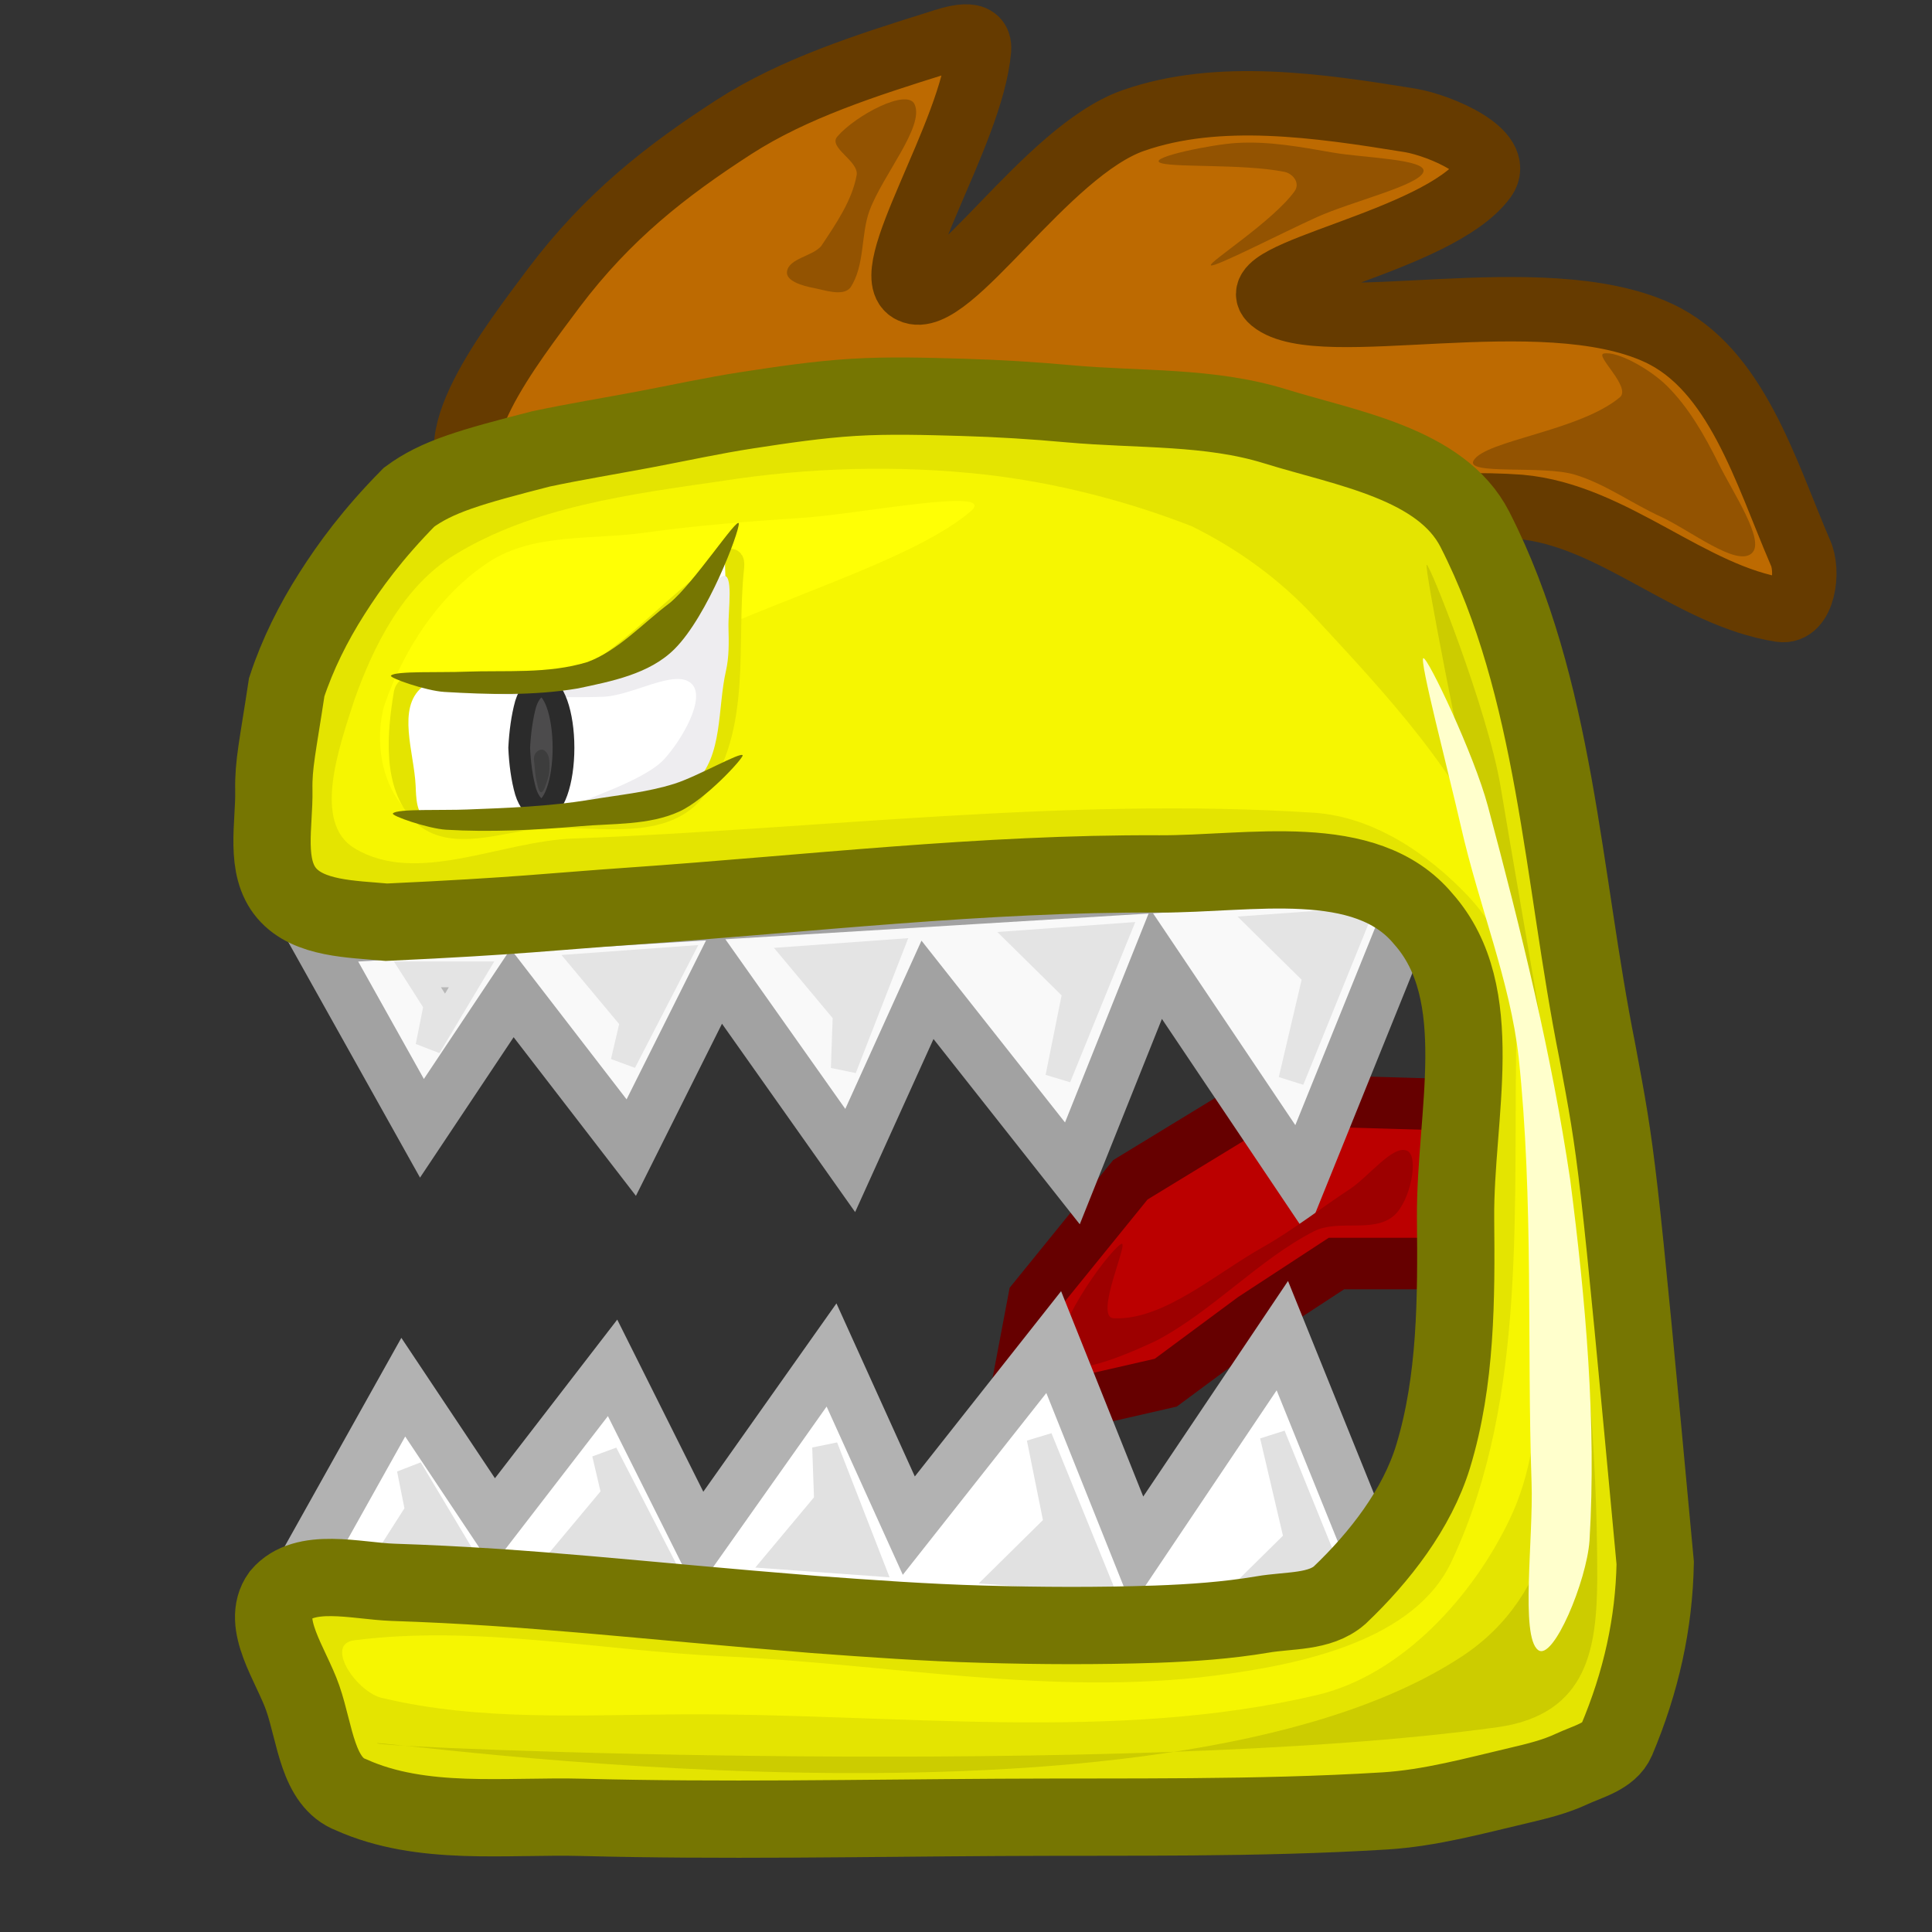 <?xml version="1.0" encoding="utf-8"?>
<!-- Generator: Adobe Illustrator 26.0.0, SVG Export Plug-In . SVG Version: 6.00 Build 0)  -->
<!DOCTYPE svg PUBLIC "-//W3C//DTD SVG 1.1//EN" "http://www.w3.org/Graphics/SVG/1.1/DTD/svg11.dtd">
<svg version="1.1" id="图层_1" xmlns="http://www.w3.org/2000/svg" xmlns:xlink="http://www.w3.org/1999/xlink" x="0px" y="0px"
	 width="150px" height="150px" viewBox="0 0 150 150" style="enable-background:new 0 0 150 150;" xml:space="preserve">
<rect x="0" y="0" width="150" height="150" fill="#333333" stroke="none"/>
<g id="ID0.6828211536630988">
	
		<linearGradient id="ID0.3210671157576144_00000109018783642959755860000013623561944977220785_" gradientUnits="userSpaceOnUse" x1="26.151" y1="22.923" x2="26.151" y2="23.923" gradientTransform="matrix(36.75 0 0 24.75 -869 -482)">
		<stop  offset="0" style="stop-color:#660000"/>
		<stop  offset="1" style="stop-color:#660000"/>
	</linearGradient>
	
		<path id="ID0.3210671157576144" style="fill:#BB0000;stroke:url(#ID0.3210671157576144_00000109018783642959755860000013623561944977220785_);stroke-width:4;stroke-linecap:round;" d="
		M114.01,99.1l1.25-13.25l-17.25-0.5L87.76,91.6l-7.5,9.25l-1.75,9.25l12-2.75l6.75-5l6.5-4.25h6.75L114.01,99.1z"/>
	<g id="ID0.25396409491077065">
		<path id="ID0.6000229325145483" style="fill:#F9F9F9;stroke:#A2A2A2;stroke-width:4;stroke-linecap:round;" d="M111.01,67.6l-86.5,5.25l8.25,14.75l7-10.5l9.25,12l6.75-13.5l10.25,14.5
			l6-13.25L83.26,91.1l6.5-16.25l11.25,16.75l9.5-23.5L111.01,67.6z"/>
		
			<linearGradient id="ID0.5507918130606413_00000107590337268498257050000003443864255320225928_" gradientUnits="userSpaceOnUse" x1="101.807" y1="69.501" x2="101.807" y2="81.851" gradientTransform="matrix(1 0 0 1 0 2)">
			<stop  offset="0" style="stop-color:#E4E4E4"/>
			<stop  offset="1" style="stop-color:#E4E4E4"/>
		</linearGradient>
		
			<linearGradient id="ID0.5507918130606413_00000012450613008968147190000009225180676860819344_" gradientUnits="userSpaceOnUse" x1="24.541" y1="21.842" x2="24.541" y2="22.842" gradientTransform="matrix(6.9 0 0 12.35 -73.05 -198.25)">
			<stop  offset="0" style="stop-color:#E4E4E4"/>
			<stop  offset="1" style="stop-color:#E4E4E4"/>
		</linearGradient>
		
			<path id="ID0.5507918130606413" style="fill:url(#ID0.5507918130606413_00000107590337268498257050000003443864255320225928_);stroke:url(#ID0.5507918130606413_00000012450613008968147190000009225180676860819344_);stroke-width:2;stroke-linecap:round;" d="
			M98.36,72l6.9-0.5l-5,12.35l1.9-8.1L98.36,72z"/>
		
			<linearGradient id="ID0.5507918130606413_00000127744499191332300470000009661739953983765914_" gradientUnits="userSpaceOnUse" x1="83.157" y1="70.701" x2="83.157" y2="81.651" gradientTransform="matrix(1 0 0 1 0 2)">
			<stop  offset="0" style="stop-color:#E4E4E4"/>
			<stop  offset="1" style="stop-color:#E4E4E4"/>
		</linearGradient>
		
			<linearGradient id="ID0.5507918130606413_00000152962267439953732260000009417553115308756907_" gradientUnits="userSpaceOnUse" x1="24.655" y1="21.566" x2="24.655" y2="22.566" gradientTransform="matrix(6.9 0 0 10.95 -91.7 -163.449)">
			<stop  offset="0" style="stop-color:#E4E4E4"/>
			<stop  offset="1" style="stop-color:#E4E4E4"/>
		</linearGradient>
		
			<path id="ID0.5507918130606413_00000096030387203846025800000012002110125267866300_" style="fill:url(#ID0.5507918130606413_00000127744499191332300470000009661739953983765914_);stroke:url(#ID0.5507918130606413_00000152962267439953732260000009417553115308756907_);stroke-width:2;stroke-linecap:round;" d="
			M79.71,73.2l6.9-0.5l-4.45,10.95l1.35-6.7L79.71,73.2z"/>
		
			<linearGradient id="ID0.5507918130606413_00000053509747795389239820000010738764000567000200_" gradientUnits="userSpaceOnUse" x1="65.557" y1="71.951" x2="65.557" y2="80.951" gradientTransform="matrix(1 0 0 1 0 2)">
			<stop  offset="0" style="stop-color:#E4E4E4"/>
			<stop  offset="1" style="stop-color:#E4E4E4"/>
		</linearGradient>
		
			<linearGradient id="ID0.5507918130606413_00000063603839988148221270000000391558309089791908_" gradientUnits="userSpaceOnUse" x1="24.968" y1="21.039" x2="24.968" y2="22.039" gradientTransform="matrix(6.9 0 0 9 -109.3 -115.4)">
			<stop  offset="0" style="stop-color:#E4E4E4"/>
			<stop  offset="1" style="stop-color:#E4E4E4"/>
		</linearGradient>
		
			<path id="ID0.5507918130606413_00000061443981813771171100000008109835922885793443_" style="fill:url(#ID0.5507918130606413_00000053509747795389239820000010738764000567000200_);stroke:url(#ID0.5507918130606413_00000063603839988148221270000000391558309089791908_);stroke-width:2;stroke-linecap:round;" d="
			M62.11,74.45l6.9-0.5l-3.5,9l0.15-4.25L62.11,74.45z"/>
		
			<linearGradient id="ID0.5507918130606413_00000144327390267479393890000014735228838681511585_" gradientUnits="userSpaceOnUse" x1="49.057" y1="72.501" x2="49.057" y2="80.451" gradientTransform="matrix(1 0 0 1 0 2)">
			<stop  offset="0" style="stop-color:#E4E4E4"/>
			<stop  offset="1" style="stop-color:#E4E4E4"/>
		</linearGradient>
		
			<linearGradient id="ID0.5507918130606413_00000169527318585948862450000016374804305478832522_" gradientUnits="userSpaceOnUse" x1="25.146" y1="20.648" x2="25.146" y2="21.648" gradientTransform="matrix(6.9 0 0 7.95 -125.8 -89.65)">
			<stop  offset="0" style="stop-color:#E4E4E4"/>
			<stop  offset="1" style="stop-color:#E4E4E4"/>
		</linearGradient>
		
			<path id="ID0.5507918130606413_00000141430502269656999830000005251906496613535914_" style="fill:url(#ID0.5507918130606413_00000144327390267479393890000014735228838681511585_);stroke:url(#ID0.5507918130606413_00000169527318585948862450000016374804305478832522_);stroke-width:2;stroke-linecap:round;" d="
			M45.61,75l6.9-0.5l-4.1,7.95l0.75-3.2L45.61,75z"/>
		
			<linearGradient id="ID0.5507918130606413_00000033339218175673534360000013285815533205116059_" gradientUnits="userSpaceOnUse" x1="24.553" y1="19.241" x2="24.553" y2="20.241" gradientTransform="matrix(4.2 0 0 5.6 -68.8 -32.1)">
			<stop  offset="0" style="stop-color:#E4E4E4"/>
			<stop  offset="1" style="stop-color:#E4E4E4"/>
		</linearGradient>
		
			<path id="ID0.5507918130606413_00000057851103359272995240000016328918233640515999_" style="fill:#B7B7B7;stroke:url(#ID0.5507918130606413_00000033339218175673534360000013285815533205116059_);stroke-width:2;stroke-linecap:round;" d="
			M32.41,75.65h4.2l-3.35,5.6L33.91,78L32.41,75.65z"/>
	</g>
	<path id="ID0.17633428564295173" style="fill:#9D0000;" d="M104.76,92.35c1.51-0.98,3.4-3.52,4.5-3c0.93,0.45,0.25,3.86-1,5
		c-1.57,1.43-4.36,0.28-6.25,1.25c-4.29,2.2-7.82,6.16-12.25,8.5c-2.26,1.05-6.83,3.06-7.5,1.5c-0.84-2,3.58-8.19,4.75-9
		c0.83-0.57-2.19,5.78-0.5,5.75c3.81,0.16,7.86-3.45,11.5-5.5C100.36,95.53,102.6,93.76,104.76,92.35z"/>
	<g id="ID0.25396409491077065_00000154403114283947165430000010162406560769635977_">
		<path id="ID0.6000229325145483_00000080171037531191674790000007762608861261887143_" style="fill:#FFFFFF;stroke:#B2B2B2;stroke-width:4;stroke-linecap:round;" d="M109.56,127.7l-86.5-5.25
			l8.25-14.75l7,10.5l9.25-12l6.75,13.5l10.25-14.5l6,13.25l11.25-14.25l6.5,16.25l11.25-16.75l9.5,23.5L109.56,127.7z"/>
		
			<linearGradient id="ID0.5507918130606413_00000104690805859133389470000001139706440689952185_" gradientUnits="userSpaceOnUse" x1="100.357" y1="121.801" x2="100.357" y2="109.451" gradientTransform="matrix(1 0 0 1 0 2)">
			<stop  offset="0" style="stop-color:#E1E1E1"/>
			<stop  offset="1" style="stop-color:#E1E1E1"/>
		</linearGradient>
		
			<linearGradient id="ID0.5507918130606413_00000162328226650791448260000004654287397580799887_" gradientUnits="userSpaceOnUse" x1="24.541" y1="21.842" x2="24.541" y2="22.842" gradientTransform="matrix(6.9 0 0 12.35 -74.5 -158.3)">
			<stop  offset="0" style="stop-color:#E1E1E1"/>
			<stop  offset="1" style="stop-color:#E1E1E1"/>
		</linearGradient>
		
			<path id="ID0.5507918130606413_00000062153033066512742450000013340996191778896572_" style="fill:url(#ID0.5507918130606413_00000104690805859133389470000001139706440689952185_);stroke:url(#ID0.5507918130606413_00000162328226650791448260000004654287397580799887_);stroke-width:2;stroke-linecap:round;" d="
			M96.91,123.3l6.9,0.5l-5-12.35l1.9,8.1L96.91,123.3z"/>
		
			<linearGradient id="ID0.5507918130606413_00000061442438744000319970000009357969123909945535_" gradientUnits="userSpaceOnUse" x1="24.655" y1="21.566" x2="24.655" y2="22.566" gradientTransform="matrix(6.9 0 0 10.95 -93.15 -124.5)">
			<stop  offset="0" style="stop-color:#E1E1E1"/>
			<stop  offset="1" style="stop-color:#E1E1E1"/>
		</linearGradient>
		
			<path id="ID0.5507918130606413_00000003071866155130107270000000190173204694918288_" style="fill:#E1E1E1;stroke:url(#ID0.5507918130606413_00000061442438744000319970000009357969123909945535_);stroke-width:2;stroke-linecap:round;" d="
			M78.26,122.1l6.9,0.5l-4.45-10.95l1.35,6.7L78.26,122.1z"/>
		
			<linearGradient id="ID0.5507918130606413_00000111872446873740950980000005058702579131146368_" gradientUnits="userSpaceOnUse" x1="64.107" y1="119.351" x2="64.107" y2="110.351" gradientTransform="matrix(1 0 0 1 0 2)">
			<stop  offset="0" style="stop-color:#E1E1E1"/>
			<stop  offset="1" style="stop-color:#E1E1E1"/>
		</linearGradient>
		
			<linearGradient id="ID0.5507918130606413_00000075856673559700633350000009840535093996142725_" gradientUnits="userSpaceOnUse" x1="24.968" y1="21.039" x2="24.968" y2="22.039" gradientTransform="matrix(6.9 0 0 9 -110.75 -77)">
			<stop  offset="0" style="stop-color:#E1E1E1"/>
			<stop  offset="1" style="stop-color:#E1E1E1"/>
		</linearGradient>
		
			<path id="ID0.5507918130606413_00000105426565729489823740000012097882795921446830_" style="fill:url(#ID0.5507918130606413_00000111872446873740950980000005058702579131146368_);stroke:url(#ID0.5507918130606413_00000075856673559700633350000009840535093996142725_);stroke-width:2;stroke-linecap:round;" d="
			M60.66,120.85l6.9,0.5l-3.5-9l0.15,4.25L60.66,120.85z"/>
		
			<linearGradient id="ID0.5507918130606413_00000139272612950458660570000008373886707496917122_" gradientUnits="userSpaceOnUse" x1="47.607" y1="118.801" x2="47.607" y2="110.851" gradientTransform="matrix(1 0 0 1 0 2)">
			<stop  offset="0" style="stop-color:#E1E1E1"/>
			<stop  offset="1" style="stop-color:#E1E1E1"/>
		</linearGradient>
		
			<linearGradient id="ID0.5507918130606413_00000115476469103502480100000013281477689954284929_" gradientUnits="userSpaceOnUse" x1="25.146" y1="20.648" x2="25.146" y2="21.648" gradientTransform="matrix(6.9 0 0 7.95 -127.25 -51.3)">
			<stop  offset="0" style="stop-color:#E1E1E1"/>
			<stop  offset="1" style="stop-color:#E1E1E1"/>
		</linearGradient>
		
			<path id="ID0.5507918130606413_00000003104629704499957480000009457152506161817997_" style="fill:url(#ID0.5507918130606413_00000139272612950458660570000008373886707496917122_);stroke:url(#ID0.5507918130606413_00000115476469103502480100000013281477689954284929_);stroke-width:2;stroke-linecap:round;" d="
			M44.16,120.3l6.9,0.5l-4.1-7.95l0.75,3.2L44.16,120.3z"/>
		
			<linearGradient id="ID0.5507918130606413_00000145767963628248920840000010062596759870929794_" gradientUnits="userSpaceOnUse" x1="33.057" y1="117.651" x2="33.057" y2="112.051" gradientTransform="matrix(1 0 0 1 0 2)">
			<stop  offset="0" style="stop-color:#E1E1E1"/>
			<stop  offset="1" style="stop-color:#E1E1E1"/>
		</linearGradient>
		
			<linearGradient id="ID0.5507918130606413_00000001624771383811760160000006373442360212122283_" gradientUnits="userSpaceOnUse" x1="24.553" y1="19.241" x2="24.553" y2="20.241" gradientTransform="matrix(4.2 0 0 5.6 -70.25 6.301)">
			<stop  offset="0" style="stop-color:#E1E1E1"/>
			<stop  offset="1" style="stop-color:#E1E1E1"/>
		</linearGradient>
		
			<path id="ID0.5507918130606413_00000040547107838460787580000004194135730653984402_" style="fill:url(#ID0.5507918130606413_00000145767963628248920840000010062596759870929794_);stroke:url(#ID0.5507918130606413_00000001624771383811760160000006373442360212122283_);stroke-width:2;stroke-linecap:round;" d="
			M30.96,119.65h4.2l-3.35-5.6l0.65,3.25L30.96,119.65z"/>
	</g>
	<path id="ID0.10930385952815413" style="fill:#BD6A01;stroke:#663B00;stroke-width:5;stroke-linecap:round;" d="M76.01,3.85c-0.55,6.58-8,17.57-5.25,18.75c2.96,1.44,10.41-10.87,17.25-13.25
		c6.6-2.3,14.35-1.16,21.5,0c2.31,0.4,7.22,2.47,5.75,4.5c-3.64,4.98-19.14,7.31-16.5,9.5c3.7,3.07,20.91-1.72,30,2.5
		c6.04,2.8,8.32,10.76,11,17c0.72,1.46,0.26,4.77-1.5,4.5c-7.03-1.08-12.99-7.36-20.25-8c-12.26-0.9-24.43,3.8-36.88,3.5
		c-14.54-0.35-30.47,1.62-43.38-5.25c-4.59-2.54,2.05-10.94,5.25-15.25c4.2-5.57,8.75-9.11,14-12.5c4.63-2.98,10.25-4.78,15.75-6.5
		C73.98,2.95,76.14,2.21,76.01,3.85z"/>
	<path id="ID0.7495024777017534" style="fill:#E4E401;stroke:#767602;stroke-width:6;stroke-linecap:round;" d="M113.01,94.6c0.06,6.19,0.06,12.58-1.75,18.5c-1.25,4.07-4.14,7.79-7.25,10.75
		c-1.56,1.36-3.92,1.14-6,1.5c-2.72,0.46-5.49,0.65-8.25,0.75c-4.49,0.15-9.01,0.13-13.5,0c-4.33-0.12-8.68-0.43-13-0.75
		c-14.08-1.13-21.84-2.14-32.75-2.5c-2.86-0.1-6.87-1.23-8.75,1c-1.57,2.2,0.86,5.42,1.75,8c0.96,2.76,1.14,6.51,3.75,7.5
		c5.53,2.48,11.99,1.59,18,1.75c10.74,0.28,21.51,0.06,32.25,0c10-0.06,20.03,0.11,30-0.5c3.55-0.22,7-1.18,10.5-2
		c1.36-0.32,2.74-0.66,4-1.25c1.26-0.59,2.96-0.98,3.5-2.25c1.92-4.55,2.91-9.07,3-13.75c-2.96-31.88-2.97-31.5-4.5-39.75
		c-2.73-13.6-3.2-28.16-9.5-40.5c-2.62-5.12-9.95-6.28-15.5-8c-5.12-1.59-10.57-1.26-16-1.75c-2.74-0.25-5.5-0.42-8.25-0.5
		c-2.83-0.08-5.68-0.17-8.5,0c-2.76,0.17-5.51,0.58-8.25,1c-2.68,0.41-5.34,1-8,1.5s-5.35,0.94-8,1.5
		c-5.5,1.41-8.08,2.15-10.25,3.75c-2.86,2.9-4.62,5.33-6,7.5c-1.44,2.26-2.66,4.7-3.5,7.25c-0.7,4.63-1.04,5.98-1,8
		c0.05,2.67-0.75,5.95,1,8c1.71,2.01,5.06,2,7.75,2.25c10.34-0.48,12.78-0.82,19-1.25c13.65-0.95,27.32-2.57,41-2.5
		c7.02,0.03,16.02-1.9,20.5,3.5C115.65,77.15,112.94,86.59,113.01,94.6z"/>
	<path id="ID0.04258432425558567" style="fill:#F6F601;" d="M56.01,37.35c6.72-1.06,13.72-1.26,20.5-0.5c5.38,0.61,10.89,2.01,16,4
		c3.52,1.73,6.82,4.1,9.5,7c5.58,6.04,11.55,12.31,14.5,20c2.91,8.77,2.25,18.45,2.5,27.75c0.2,7.43,1.42,15.53-1.75,22.25
		c-2.86,6.06-8.4,12.19-15,13.75c-15.76,3.72-32.84,1.41-49.25,1.5c-7.83,0.04-15.76,0.53-23.25-1.25c-2.01-0.36-4.63-4.2-2.25-4.5
		c9.5-1.21,19.11,0.81,28.75,1.25c12.65,0.58,25.33,3.1,38,1.5c6.8-0.86,15.69-2.74,18.5-9c5.96-12.78,4.64-27.85,5-42
		c0.09-3.54-1.39-7-3.75-9.5c-3.12-3.3-7.35-6.19-12-6.5c-19.21-1.24-38.58,1.29-57.5,2c-5.66,0.21-12.16,3.69-17,0.75
		c-3.26-1.99-1.2-7.8,0-11.5c1.49-4.22,3.8-8.82,7.75-11.25C41.36,39.35,48.88,38.38,56.01,37.35z"/>
	<path id="ID0.1143147456459701" style="fill:#FFFF05;" d="M50.11,41.35c3.96-0.56,8.16-0.88,12.25-1.15c4.27-0.28,15.27-2.45,13-0.5
		c-5.42,4.64-19.95,8.01-28.85,13.85c-3.54,2.34-4.04,7.92-7.65,10.15c-2.06,1.28-5.53,0.91-7.25-0.75
		c-2.02-1.95-2.56-5.59-1.75-8.25c1.51-4.34,4.3-8.61,8.15-11.1C41.48,41.36,46.05,41.93,50.11,41.35z"/>
	<path id="ID0.41096594789996743" style="fill:#FFFFFF;stroke:#E4E401;stroke-width:2;stroke-linecap:round;" d="M44.06,53.6c4.4-1.94,7.56-5.8,11.35-8.6c1-0.74,1.5-2.23,1.35-0.8
		c-0.6,5.73,0.64,12.41-2.95,17.05c-2.51,3.24-8.05,1.72-12.12,2.1c-2.84,0.27-6.66,1.78-8.77-0.25c-2.24-2.16-1.86-6.2-1.35-9.25
		c0.23-0.99,2.06,0.27,3,0.25C37.72,54.05,41.16,54.88,44.06,53.6z"/>
	<path id="ID0.2626534756273031" style="fill:#935301;" d="M114.41,35.75c0.92-1.56,8.21-2.28,11.35-4.9c0.93-0.77-1.95-3.25-1.25-3.4
		c1.04-0.22,3.6,1.21,4.9,2.5c1.7,1.68,2.93,3.85,4,6c1.11,2.27,3.68,6.03,2.6,7c-1.17,1.1-4.79-1.79-7.1-2.85
		c-2.23-1.02-4.29-2.54-6.65-3.25C119.77,36.1,113.74,36.91,114.41,35.75z"/>
	<path id="ID0.3917524442076683" style="fill:#935301;" d="M96.01,11.1c2.51-0.15,4.93,0.3,7.5,0.75c2.35,0.41,7.34,0.5,7,1.5
		c-0.35,1.05-5.53,2.28-8.25,3.5c-2.66,1.2-8.03,3.97-8.25,3.75c-0.22-0.22,4.82-3.42,6.5-5.75c0.44-0.62-0.08-1.33-0.75-1.5
		c-3.27-0.67-9.11-0.3-9.75-0.75C89.39,12.17,94.13,11.21,96.01,11.1z"/>
	<path id="ID0.3149766572751105" style="fill:#935301;" d="M65.01,10.6c1.41-1.64,5.42-3.77,6-2.5c0.78,1.72-2.46,5.46-3.5,8.25
		c-0.69,1.85-0.34,4.27-1.5,6c-0.6,0.68-1.98,0.17-2.88,0c-0.78-0.15-2.12-0.52-2.03-1.25c0.13-1.05,1.98-1.19,2.66-2
		c1.16-1.74,2.4-3.55,2.75-5.5C66.7,12.5,64.27,11.46,65.01,10.6z"/>
	<path id="ID0.5907401195727289" style="fill:#CCCC00;" d="M110.76,43.85c0.14-0.35,4.76,11.28,5.75,17.25c3.38,20.21,7.54,40.81,7.5,61.5
		c-0.05,5.06-0.57,10.5-7.75,11.5c-28.69,3.99-86.83,1.62-87,1.25c-0.18-0.38,60.74,8.71,84.25-6.75c14.48-9.55,4.58-34.45,5-51.75
		c0.1-4.33-2.64-7.46-3.5-11.25C113.37,58.41,110.61,44.21,110.76,43.85z"/>
	<path id="ID0.9626047280617058" style="fill:#FFFFCC;" d="M110.51,51.1c0.34-0.08,3.93,7.46,5.01,11.49c2.61,9.76,4.96,19.34,6.39,29.01
		c1.21,9.38,2.04,18.92,1.5,28c-0.21,3.12-2.83,9.44-4,8.5c-1.38-1.07-0.35-8.67-0.5-13c-0.37-10.65,0.17-21.9-1-33
		c-0.67-5.97-3.06-11.65-4.5-18C112.42,59.78,110.17,51.19,110.51,51.1z"/>
	<path id="ID0.41096594789996743_00000073710596613106974060000002298378880590478486_" style="fill:#FFFFFF;" d="M41.76,52.85
		c3.82-0.87,7.73-1.9,11-4.2c1.85-1.29,3.44-7.47,3.5-5.8c0.13,4.52,0.62,13.57-3,18.4c-2.46,3.28-8.06,1.63-12.12,2.1
		c-2.6,0.3-5.4,0.88-7.97,0.15c-0.86-0.19-0.86-1.62-0.9-2.5c-0.12-2.58-1.47-6.01,0.5-7.65C35.02,51.36,38.81,53.53,41.76,52.85z"
		/>
	<path id="ID0.38268710393458605" style="fill:#EEEDF0;" d="M50.21,51.75c2.74-1.27,3.75-5.99,5.85-7c0.94-0.45,0.46,2.66,0.5,4
		c0.03,1.12,0.05,2.26-0.2,3.35c-0.66,2.88-0.22,6.61-2.4,8.65c-2.28,2.01-8.7,1.92-9,1.7s4.96-1.72,6.6-3.5
		c1.4-1.53,3.25-4.74,2.15-5.85c-1.26-1.26-4.66,0.98-7,1c-4.35,0.15-9.1-0.31-13-0.5c-0.98-0.05,2.02,0.28,3.15,0.15
		C41.32,53.26,46.13,53.64,50.21,51.75z"/>
	<path id="ID0.23572875745594501" style="fill:#4C4B4C;stroke:#2B2B2B;stroke-width:1.688;stroke-linecap:round;" d="M42.03,53.25c0.47,0,0.91,0.54,1.22,1.41c0.31,0.87,0.5,2.08,0.5,3.4
		s-0.19,2.53-0.5,3.4c-0.31,0.87-0.74,1.41-1.22,1.41c-0.47,0-0.98-0.61-1.22-1.41c-0.29-1-0.45-2.23-0.5-3.4
		c0.06-1.17,0.22-2.39,0.5-3.4C41.05,53.87,41.56,53.25,42.03,53.25z"/>
	<path id="ID0.04169991938397288" style="fill:#767602;" d="M45.61,51.4c2.4-0.89,4.33-3.04,6.37-4.57c1.85-1.49,5.33-6.8,5.38-6.18
		c0.04,0.64-2.41,7.18-5,9.75c-1.95,1.94-4.9,2.5-7.5,3.05c-3.44,0.58-7,0.47-10.37,0.27c-1.44-0.09-4.36-1.11-4.13-1.27
		c0.32-0.37,3.9-0.22,5.75-0.3C39.27,52.03,42.54,52.34,45.61,51.4z"/>
	<path id="ID0.04169991938397288_00000057135802308920452220000018143274037505395627_" style="fill:#767602;" d="M45.76,62.1
		c2.27-0.38,4.47-0.58,6.6-1.25c1.83-0.58,5.21-2.53,5.3-2.2c0.02,0.25-2.88,3.42-4.9,4.35c-2.37,1.09-5.17,0.92-7.75,1.15
		c-3.44,0.3-7,0.47-10.37,0.27c-1.44-0.09-4.36-1.11-4.13-1.27c0.32-0.37,3.9-0.22,5.75-0.3C39.42,62.73,42.63,62.61,45.76,62.1z"/>
	<path id="ID0.8228673967532814" style="fill:#3D3D3D;" d="M42.06,58.2c0.19,0,0.38,0.19,0.47,0.39c0.13,0.28,0.13,0.57,0.13,0.94
		s-0.03,0.64-0.13,0.94c-0.13,0.38-0.3,1.04-0.52,1.04c-0.21-0.01-0.31-0.72-0.4-1.1c-0.05-0.29-0.08-0.6-0.1-0.9
		c-0.01-0.29-0.12-0.62,0-0.9C41.59,58.4,41.82,58.21,42.06,58.2z"/>
</g>
</svg>
